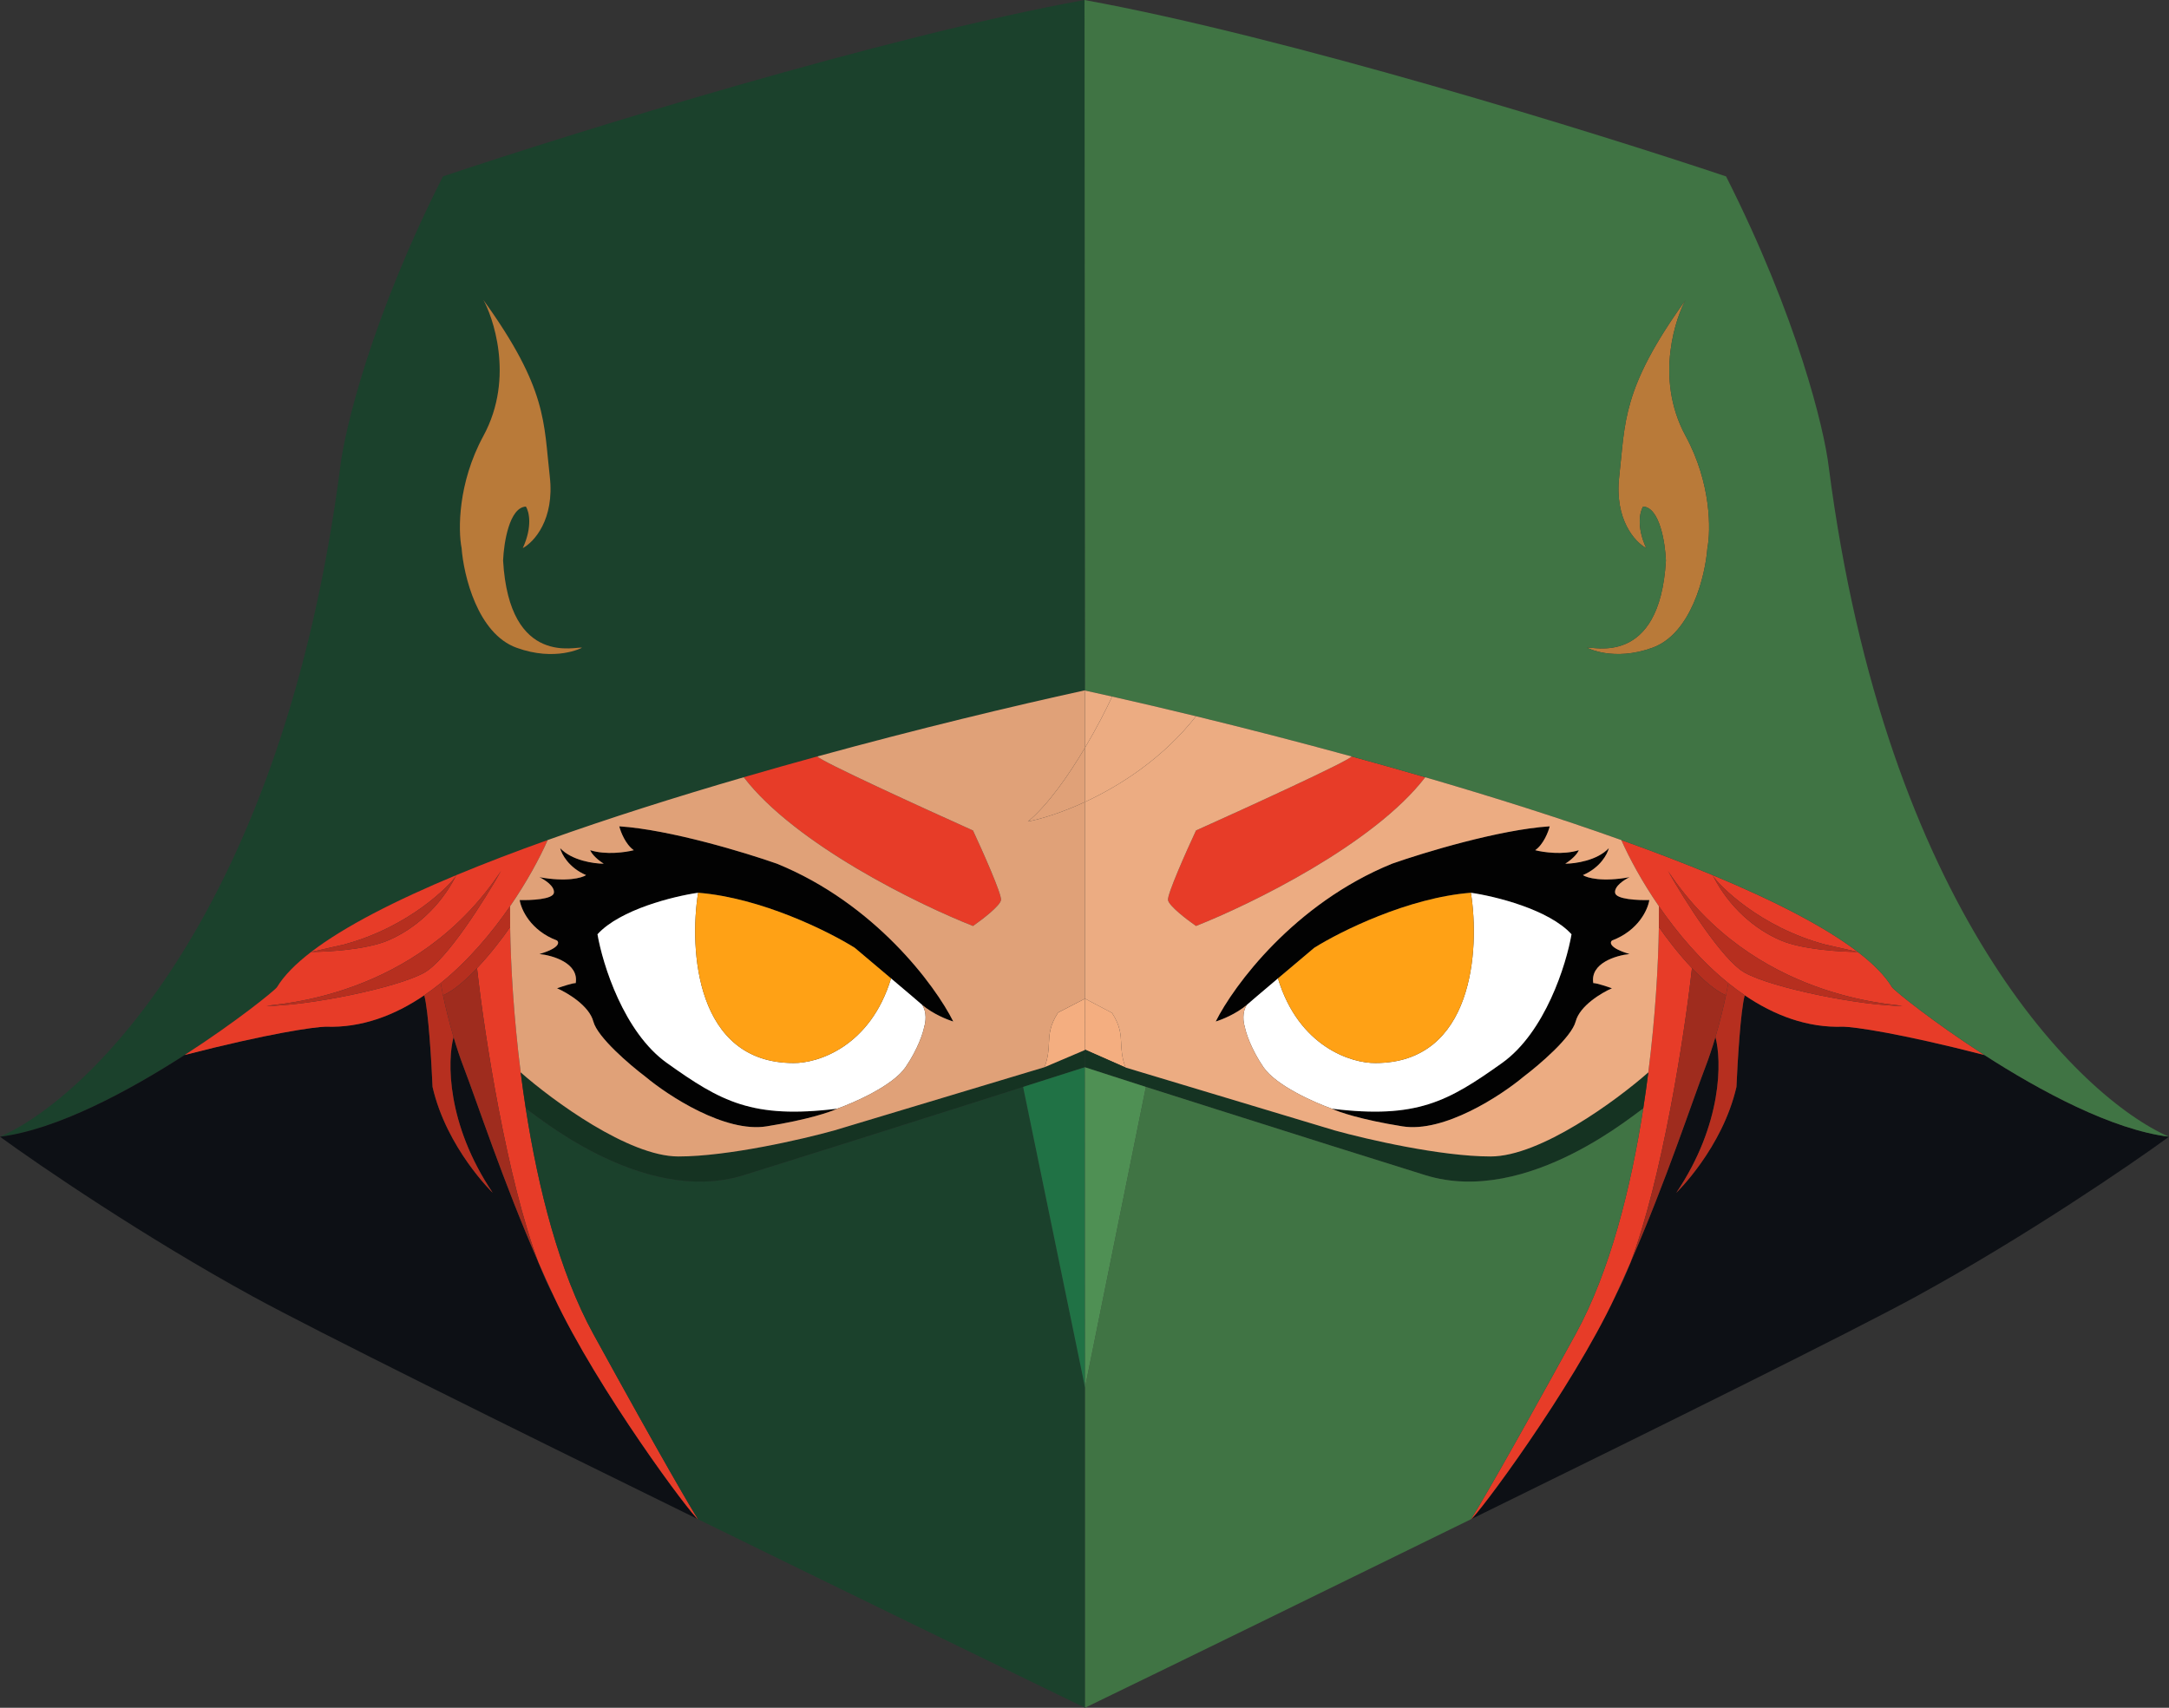 <svg width="400" height="315" viewBox="0 0 400 315" fill="none" xmlns="http://www.w3.org/2000/svg">
<rect x="0" y="0" width="400" height="315" fill="#333333" stroke="none"/>
<g clip-path="url(#clip0_659_276)">
<path fill-rule="evenodd" clip-rule="evenodd" d="M62.745 86.157C52.186 167.657 16.515 202.457 0 209.67C10.49 208.37 23.693 201.273 34.051 194.597C43.526 188.49 50.619 182.736 51.076 182.095C52.365 179.96 54.517 177.781 57.389 175.58C63.507 170.891 72.892 166.1 84.156 161.414C89.41 159.228 95.073 157.065 101.004 154.946C112.399 150.874 124.783 146.963 137.159 143.361C141.704 142.038 146.248 140.757 150.741 139.524C169.182 134.467 186.772 130.233 200.096 127.328L200.001 0.003C162.813 6.744 105.659 24.497 81.683 32.54C68.522 58.583 63.574 79.136 62.745 86.157ZM89.144 80.413C95.074 69.498 90.674 58.008 89.144 55.327C101.004 71.796 100.239 77.923 101.387 87.881C102.305 95.847 98.454 100.009 96.413 101.094C98.25 97.111 97.561 94.328 96.987 93.434C93.926 93.587 92.906 100.136 92.779 103.392C93.926 123.307 106.552 119.094 107.317 119.477C107.317 119.477 102.458 122.082 95.265 119.477C88.073 116.873 85.509 106.137 85.127 101.094C84.489 97.839 84.4 89.145 89.144 80.413Z" fill="#1B412C"/>
<path d="M89.144 55.327C90.674 58.008 95.074 69.498 89.144 80.413C84.4 89.145 84.489 97.839 85.127 101.094C85.509 106.137 88.073 116.873 95.265 119.477C102.458 122.082 107.317 119.477 107.317 119.477C106.552 119.094 93.926 123.307 92.779 103.392C92.906 100.136 93.926 93.587 96.987 93.434C97.561 94.328 98.25 97.111 96.413 101.094C98.454 100.009 102.305 95.847 101.387 87.881C100.239 77.923 101.004 71.796 89.144 55.327Z" fill="#B97A39"/>
<path d="M175.801 188.415C172.485 181.776 161.339 166.661 143.281 159.308C137.478 157.265 123.539 153.027 114.204 152.414C114.459 153.435 115.352 155.746 116.882 156.818C115.415 157.201 111.755 157.737 108.847 156.818C108.975 157.201 109.651 158.235 111.334 159.308C109.549 159.308 105.442 158.733 103.3 156.435C103.555 157.52 104.868 160.035 108.082 161.414C107.317 161.925 104.524 162.716 99.474 161.797C100.43 162.244 102.305 163.444 102.152 164.669C101.999 165.895 97.88 166.074 95.839 166.01C96.094 167.733 97.829 171.64 102.726 173.478C103.172 173.861 103.147 174.895 99.474 175.968C101.961 176.223 106.781 177.653 106.169 181.329C105.557 181.329 103.619 181.968 102.726 182.287C104.639 183.117 108.656 185.504 109.421 188.415C110.187 191.325 116.117 196.393 118.986 198.564C123.258 202.138 133.716 208.981 141.368 207.755C149.02 206.53 153.228 205.074 154.376 204.5C138.69 206.415 132.951 203.159 123.003 196.074C115.045 190.406 111.143 177.882 110.187 172.329C114.365 167.733 124.298 165.308 128.742 164.669C140.373 165.589 152.846 171.819 157.628 174.819C159.403 176.313 161.976 178.483 164.323 180.466C167.288 182.972 169.891 185.18 170.062 185.351C172.052 187.036 174.717 188.095 175.801 188.415Z" fill="#020202"/>
<path d="M154.376 204.5C157.628 203.351 164.706 200.21 167.001 196.84C169.297 193.47 170.253 190.457 170.445 189.372C170.7 188.606 170.98 186.729 170.062 185.351C169.891 185.18 167.288 182.972 164.323 180.466C160.497 193.104 150.741 196.137 146.341 196.074C128.283 196.074 127.084 175.138 128.742 164.669C124.298 165.308 114.365 167.733 110.187 172.329C111.143 177.882 115.045 190.406 123.003 196.074C132.951 203.159 138.69 206.415 154.376 204.5Z" fill="white"/>
<path d="M157.628 174.819C152.846 171.819 140.373 165.589 128.742 164.669C127.084 175.138 128.283 196.074 146.341 196.074C150.741 196.137 160.497 193.104 164.323 180.466C161.976 178.483 159.403 176.313 157.628 174.819Z" fill="#FFA115"/>
<path d="M0 209.67C7.269 214.968 26.781 228.283 46.676 239.16C58.125 245.419 93.016 262.718 128.742 280.231C127.62 279.681 110.235 256.394 102.152 239.16C101.159 237.375 100.209 235.245 99.303 232.859C92.724 217.781 88.029 203.398 85.509 196.84C84.811 195.023 84.188 193.125 83.646 191.287C82.481 195.564 82.296 207.296 90.866 220.011C90.866 220.011 82.372 211.815 79.77 200.479C79.579 195.982 79.005 186.307 78.24 183.584C72.819 187.273 66.696 189.623 60.067 189.372C57.963 189.423 49.813 190.538 34.051 194.597C23.693 201.273 10.49 208.37 0 209.67Z" fill="#0D1015"/>
<path d="M179.436 153.18C170.062 148.967 151.2 140.338 150.741 139.524C146.248 140.757 141.704 142.038 137.159 143.361C146.648 155.727 169.297 166.804 179.436 170.797C181.094 169.648 184.448 167.082 184.601 166.01C184.754 164.938 181.221 157.01 179.436 153.18Z" fill="#E73C28"/>
<path d="M63.319 174.244C75.555 171.002 83.052 163.185 84.046 161.631C84.083 161.559 84.119 161.487 84.156 161.414C72.892 166.1 63.507 170.891 57.389 175.58L63.319 174.244Z" fill="#E73C28"/>
<path fill-rule="evenodd" clip-rule="evenodd" d="M51.076 182.095C50.619 182.736 43.526 188.49 34.051 194.597C49.813 190.538 57.963 189.423 60.067 189.372C66.696 189.623 72.819 187.273 78.24 183.584C79.277 182.878 80.288 182.124 81.272 181.329C86.31 177.262 90.637 172.143 94.069 167.159C97.144 162.695 99.5 158.34 101.004 154.946C95.073 157.065 89.41 159.228 84.156 161.414C84.145 161.46 84.108 161.533 84.046 161.631C81.152 167.265 76.456 171.398 71.545 173.478C67.566 175.163 60.45 175.582 57.389 175.58C54.517 177.781 52.365 179.96 51.076 182.095ZM92.396 160.648C76.71 184.393 50.502 185.159 49.163 185.542C56.624 185.542 73.075 182.287 78.24 179.414C82.372 177.116 89.399 165.946 92.396 160.648Z" fill="#E73C28"/>
<path d="M84.046 161.631C83.052 163.185 75.555 171.002 63.319 174.244L57.389 175.58C60.45 175.582 67.566 175.163 71.545 173.478C76.456 171.398 81.152 167.265 84.046 161.631Z" fill="#B62F1F"/>
<path d="M49.163 185.542C50.502 185.159 76.71 184.393 92.396 160.648C89.399 165.946 82.372 177.116 78.24 179.414C73.075 182.287 56.624 185.542 49.163 185.542Z" fill="#B62F1F"/>
<path d="M90.866 220.011C82.296 207.296 82.481 195.564 83.646 191.287C82.788 188.38 82.133 185.624 81.706 183.584C81.515 182.673 81.37 181.905 81.272 181.329C80.288 182.124 79.277 182.878 78.24 183.584C79.005 186.307 79.579 195.982 79.77 200.479C82.372 211.815 90.866 220.011 90.866 220.011Z" fill="#B62F1F"/>
<path d="M128.742 280.231C127.594 278.477 122.123 269.186 109.421 246.054C103.116 234.571 99.245 219.154 96.966 204.5C96.615 202.242 96.302 200.002 96.023 197.798C94.723 187.511 94.179 177.992 94.079 170.989C92.802 172.862 90.501 175.902 87.973 178.576C89.352 191.041 93.511 217.594 99.303 232.859C100.217 234.952 101.167 237.059 102.152 239.16C110.235 256.394 127.62 279.681 128.742 280.231Z" fill="#E73C28"/>
<path d="M94.069 167.159C90.637 172.143 86.31 177.262 81.272 181.329C81.37 181.905 81.515 182.673 81.706 183.584C83.651 182.738 85.889 180.782 87.973 178.576C90.501 175.902 92.802 172.862 94.079 170.989C94.06 169.61 94.057 168.329 94.069 167.159Z" fill="#B62F1F"/>
<path d="M85.509 196.84C88.029 203.398 92.724 217.781 99.303 232.859C93.511 217.594 89.352 191.041 87.973 178.576C85.889 180.782 83.651 182.738 81.706 183.584C82.133 185.624 82.788 188.38 83.646 191.287C84.188 193.125 84.811 195.023 85.509 196.84Z" fill="#9F2C1E"/>
<path d="M128.742 280.231C155.096 293.149 181.905 306.185 200.096 314.991V255.916L188.678 200.479C184.763 201.725 180.465 203.091 176.028 204.5C161.895 208.987 146.339 213.907 137.159 216.755C118.03 222.692 97.561 204.5 96.966 204.5C99.245 219.154 103.116 234.571 109.421 246.054C122.123 269.186 127.594 278.477 128.742 280.231Z" fill="#1B412C"/>
<path d="M125.108 213.309C115.925 213.309 101.892 202.968 96.023 197.798C96.302 200.002 96.615 202.242 96.966 204.5C97.561 204.5 118.03 222.692 137.159 216.755C146.339 213.907 161.895 208.987 176.028 204.5C180.465 203.091 184.763 201.725 188.678 200.479C193.082 199.077 196.973 197.837 200.067 196.849V193.594V193.678L192.635 196.84L153.802 208.521C148.063 210.117 134.29 213.309 125.108 213.309Z" fill="#153322"/>
<path d="M200.067 196.849C196.973 197.837 193.082 199.077 188.678 200.479L200.096 255.916L200.067 196.849Z" fill="#207245"/>
<path d="M310.856 55.327C309.326 58.008 304.926 69.498 310.856 80.413C315.6 89.145 315.511 97.839 314.873 101.094C314.491 106.137 311.927 116.873 304.735 119.477C297.542 122.082 292.683 119.477 292.683 119.477C293.448 119.094 306.074 123.307 307.221 103.392C307.094 100.136 306.074 93.587 303.013 93.434C302.439 94.328 301.75 97.111 303.587 101.094C301.546 100.009 297.695 95.847 298.613 87.881C299.761 77.923 298.996 71.796 310.856 55.327Z" fill="#B97A39"/>
<path d="M224.199 188.415C227.515 181.776 238.661 166.661 256.719 159.308C262.522 157.265 276.461 153.027 285.796 152.414C285.541 153.435 284.648 155.746 283.118 156.818C284.585 157.201 288.245 157.737 291.153 156.818C291.025 157.201 290.349 158.235 288.666 159.308C290.451 159.308 294.558 158.733 296.7 156.435C296.445 157.52 295.132 160.035 291.918 161.414C292.683 161.925 295.476 162.716 300.526 161.797C299.57 162.244 297.695 163.444 297.848 164.669C298.001 165.895 302.12 166.074 304.161 166.01C303.906 167.733 302.171 171.64 297.274 173.478C296.828 173.861 296.853 174.895 300.526 175.968C298.039 176.223 293.219 177.653 293.831 181.329C294.443 181.329 296.381 181.968 297.274 182.287C295.361 183.117 291.344 185.504 290.579 188.415C289.813 191.325 283.883 196.393 281.014 198.564C276.742 202.138 266.284 208.981 258.632 207.755C250.98 206.53 246.772 205.074 245.624 204.5C261.31 206.415 267.049 203.159 276.997 196.074C284.955 190.406 288.857 177.882 289.813 172.329C285.635 167.733 275.702 165.308 271.258 164.669C259.627 165.589 247.154 171.819 242.372 174.819C240.597 176.313 238.024 178.483 235.677 180.466C232.711 182.972 230.109 185.18 229.938 185.351C227.948 187.036 225.283 188.095 224.199 188.415Z" fill="#020202"/>
<path d="M245.624 204.5C242.372 203.351 235.294 200.21 232.999 196.84C230.703 193.47 229.747 190.457 229.555 189.372C229.3 188.606 229.02 186.729 229.938 185.351C230.109 185.18 232.711 182.972 235.677 180.466C239.503 193.104 249.259 196.137 253.659 196.074C271.717 196.074 272.916 175.138 271.258 164.669C275.702 165.308 285.635 167.733 289.813 172.329C288.857 177.882 284.955 190.406 276.997 196.074C267.049 203.159 261.31 206.415 245.624 204.5Z" fill="white"/>
<path d="M242.372 174.819C247.154 171.819 259.627 165.589 271.258 164.669C272.916 175.138 271.717 196.074 253.659 196.074C249.259 196.137 239.503 193.104 235.677 180.466C238.024 178.483 240.597 176.313 242.372 174.819Z" fill="#FFA115"/>
<path d="M400 209.67C392.731 214.968 373.219 228.283 353.324 239.16C341.875 245.419 306.984 262.718 271.258 280.231C272.38 279.681 289.765 256.394 297.848 239.16C298.841 237.375 299.791 235.245 300.697 232.859C307.276 217.781 311.971 203.398 314.491 196.84C315.189 195.023 315.812 193.125 316.354 191.287C317.518 195.564 317.704 207.296 309.134 220.011C309.134 220.011 317.628 211.815 320.23 200.479C320.421 195.982 320.995 186.307 321.76 183.584C327.181 187.273 333.304 189.623 339.933 189.372C342.037 189.423 350.187 190.538 365.949 194.597C376.307 201.273 389.51 208.37 400 209.67Z" fill="#0D1015"/>
<path d="M220.564 153.18C229.938 148.967 248.8 140.338 249.259 139.524C253.752 140.757 258.296 142.038 262.841 143.361C253.352 155.727 230.703 166.804 220.564 170.797C218.906 169.648 215.552 167.082 215.399 166.01C215.246 164.938 218.779 157.01 220.564 153.18Z" fill="#E73C28"/>
<path d="M336.681 174.244C324.445 171.002 316.948 163.185 315.954 161.631C315.917 161.559 315.881 161.487 315.844 161.414C327.108 166.1 336.493 170.891 342.611 175.58L336.681 174.244Z" fill="#E73C28"/>
<path fill-rule="evenodd" clip-rule="evenodd" d="M348.924 182.095C349.381 182.736 356.474 188.49 365.949 194.597C350.187 190.538 342.037 189.423 339.933 189.372C333.304 189.623 327.181 187.273 321.76 183.584C320.723 182.878 319.712 182.124 318.728 181.329C313.69 177.262 309.363 172.143 305.931 167.159C302.856 162.695 300.5 158.34 298.996 154.946C304.927 157.065 310.59 159.228 315.844 161.414C315.855 161.46 315.892 161.533 315.954 161.631C318.848 167.265 323.544 171.398 328.455 173.478C332.434 175.163 339.55 175.582 342.611 175.58C345.482 177.781 347.635 179.96 348.924 182.095ZM307.604 160.648C323.29 184.393 349.498 185.159 350.837 185.542C343.376 185.542 326.925 182.287 321.76 179.414C317.628 177.116 310.601 165.946 307.604 160.648Z" fill="#E73C28"/>
<path d="M315.954 161.631C316.948 163.185 324.445 171.002 336.681 174.244L342.611 175.58C339.55 175.582 332.434 175.163 328.455 173.478C323.544 171.398 318.848 167.265 315.954 161.631Z" fill="#B62F1F"/>
<path d="M350.837 185.542C349.498 185.159 323.29 184.393 307.604 160.648C310.601 165.946 317.628 177.116 321.76 179.414C326.925 182.287 343.376 185.542 350.837 185.542Z" fill="#B62F1F"/>
<path d="M309.134 220.011C317.704 207.296 317.518 195.564 316.354 191.287C317.212 188.38 317.867 185.624 318.294 183.584C318.485 182.673 318.63 181.905 318.728 181.329C319.712 182.124 320.723 182.878 321.76 183.584C320.995 186.307 320.421 195.982 320.23 200.479C317.628 211.815 309.134 220.011 309.134 220.011Z" fill="#B62F1F"/>
<path d="M271.258 280.231C272.406 278.477 277.877 269.186 290.579 246.054C296.884 234.571 300.755 219.154 303.034 204.5C303.385 202.242 303.698 200.002 303.977 197.798C305.277 187.511 305.821 177.992 305.921 170.989C307.198 172.862 309.499 175.902 312.027 178.576C310.648 191.041 306.489 217.594 300.697 232.859C299.783 234.952 298.833 237.059 297.848 239.16C289.765 256.394 272.38 279.681 271.258 280.231Z" fill="#E73C28"/>
<path d="M305.931 167.159C309.363 172.143 313.69 177.262 318.728 181.329C318.63 181.905 318.485 182.673 318.294 183.584C316.349 182.738 314.111 180.782 312.027 178.576C309.499 175.902 307.198 172.862 305.921 170.989C305.94 169.61 305.943 168.329 305.931 167.159Z" fill="#B62F1F"/>
<path d="M314.491 196.84C311.971 203.398 307.276 217.781 300.697 232.859C306.489 217.594 310.648 191.041 312.027 178.576C314.111 180.782 316.349 182.738 318.294 183.584C317.867 185.624 317.212 188.38 316.354 191.287C315.812 193.125 315.189 195.023 314.491 196.84Z" fill="#9F2C1E"/>
<path d="M200.067 193.594L200.096 184.202L205.081 186.831C206.612 189.239 206.684 190.787 206.763 192.47C206.822 193.732 206.885 195.069 207.568 196.901L200.067 193.594Z" fill="#F4AE80"/>
<path d="M274.892 213.309C284.075 213.309 298.108 202.968 303.977 197.798C303.698 200.002 303.385 202.242 303.034 204.5C302.439 204.5 281.97 222.692 262.841 216.755C253.661 213.907 238.105 208.987 223.972 204.5C219.535 203.091 215.237 201.725 211.322 200.479C207.009 199.106 203.13 197.827 200.067 196.849C200.13 196.87 200.002 196.829 200.067 196.849V193.678V193.594L207.568 196.901L207.365 196.84L246.198 208.521C251.937 210.117 265.71 213.309 274.892 213.309Z" fill="#153322"/>
<path fill-rule="evenodd" clip-rule="evenodd" d="M400 209.67C383.485 202.457 347.814 167.657 337.255 86.157C336.426 79.136 331.478 58.583 318.317 32.54C294.382 24.511 237.193 6.77 200.001 0.003L200.096 127.328V127.37C201.702 127.721 203.37 128.091 205.094 128.479C209.867 129.554 215.066 130.769 220.564 132.106C229.516 134.283 239.263 136.783 249.259 139.524C253.752 140.757 258.296 142.038 262.841 143.361C275.217 146.963 287.601 150.874 298.996 154.946C304.927 157.065 310.59 159.228 315.844 161.414C327.108 166.1 336.493 170.891 342.611 175.58C345.482 177.781 347.635 179.96 348.924 182.095C349.381 182.736 356.474 188.49 365.949 194.597C376.307 201.273 389.51 208.37 400 209.67ZM310.856 80.413C304.926 69.498 309.326 58.008 310.856 55.327C298.996 71.796 299.761 77.923 298.613 87.881C297.695 95.847 301.546 100.009 303.587 101.094C301.75 97.111 302.439 94.328 303.013 93.434C306.074 93.587 307.094 100.136 307.221 103.392C306.074 123.307 293.448 119.094 292.683 119.477C292.683 119.477 297.542 122.082 304.735 119.477C311.927 116.873 314.491 106.137 314.873 101.094C315.511 97.839 315.6 89.145 310.856 80.413Z" fill="#407444"/>
<path d="M271.258 280.231C272.406 278.477 277.877 269.186 290.579 246.054C296.884 234.571 300.755 219.154 303.034 204.5C302.439 204.5 281.97 222.692 262.841 216.755C253.661 213.907 238.105 208.987 223.972 204.5C219.535 203.091 215.237 201.725 211.322 200.479L200.096 255.916V314.991C218.282 306.186 244.996 293.104 271.258 280.231Z" fill="#407444"/>
<path d="M200.096 255.916L211.322 200.479C207.009 199.106 203.13 197.827 200.067 196.849L200.096 255.916Z" fill="#4F9054"/>
<path d="M195.122 186.77C193.591 189.178 193.519 190.726 193.44 192.409C193.381 193.67 193.318 195.008 192.635 196.84L200.067 193.678V193.594L200.096 184.202L195.122 186.77Z" fill="#F4AE80"/>
<path fill-rule="evenodd" clip-rule="evenodd" d="M150.741 139.524C169.182 134.467 186.772 130.233 200.096 127.328V127.37V137.907C197.07 143.009 193.275 148.459 189.582 151.523C192.017 151.055 195.796 149.91 200.09 147.921L200.096 147.918V184.202L195.122 186.77C193.591 189.178 193.519 190.726 193.44 192.409C193.381 193.67 193.318 195.008 192.635 196.84L153.802 208.521C148.063 210.117 134.29 213.309 125.108 213.309C115.925 213.309 101.892 202.968 96.023 197.798C94.723 187.511 94.179 177.992 94.079 170.989C94.06 169.61 94.057 168.329 94.069 167.159C97.144 162.695 99.5 158.34 101.004 154.946C112.399 150.874 124.783 146.963 137.159 143.361C146.648 155.727 169.297 166.804 179.436 170.797C181.094 169.648 184.448 167.082 184.601 166.01C184.754 164.938 181.221 157.01 179.436 153.18C170.062 148.967 151.2 140.338 150.741 139.524ZM175.801 188.415C172.485 181.776 161.339 166.661 143.281 159.308C137.478 157.265 123.539 153.027 114.204 152.414C114.459 153.435 115.352 155.746 116.882 156.818C115.415 157.201 111.755 157.737 108.847 156.818C108.975 157.201 109.651 158.235 111.334 159.308C109.549 159.308 105.442 158.733 103.3 156.435C103.555 157.52 104.868 160.035 108.082 161.414C107.317 161.925 104.524 162.716 99.474 161.797C100.43 162.244 102.305 163.444 102.152 164.669C101.999 165.895 97.88 166.074 95.839 166.01C96.094 167.733 97.829 171.64 102.726 173.478C103.172 173.861 103.147 174.895 99.474 175.968C101.961 176.223 106.781 177.653 106.169 181.329C105.557 181.329 103.619 181.968 102.726 182.287C104.639 183.117 108.656 185.504 109.421 188.415C110.187 191.325 116.117 196.393 118.986 198.564C123.258 202.138 133.716 208.981 141.368 207.755C149.02 206.53 153.228 205.074 154.376 204.5C157.628 203.351 164.706 200.21 167.001 196.84C169.297 193.47 170.253 190.457 170.445 189.372C170.7 188.606 170.98 186.729 170.062 185.351C172.052 187.036 174.717 188.095 175.801 188.415Z" fill="#E0A178"/>
<path fill-rule="evenodd" clip-rule="evenodd" d="M249.259 139.524C248.8 140.338 229.938 148.967 220.564 153.18C218.779 157.01 215.246 164.938 215.399 166.01C215.552 167.082 218.906 169.648 220.564 170.797C230.703 166.804 253.352 155.727 262.841 143.361C275.217 146.963 287.601 150.874 298.996 154.946C300.5 158.34 302.856 162.695 305.931 167.159C305.943 168.329 305.94 169.61 305.921 170.989C305.821 177.992 305.277 187.511 303.977 197.798C298.108 202.968 284.075 213.309 274.892 213.309C265.71 213.309 251.937 210.117 246.198 208.521L207.568 196.901C206.885 195.069 206.822 193.732 206.763 192.47C206.684 190.787 206.612 189.239 205.081 186.831L200.096 184.202V147.918C206.706 144.856 214.536 139.791 220.564 132.106C229.516 134.283 239.263 136.783 249.259 139.524ZM205.094 128.479C203.37 128.091 201.702 127.721 200.096 127.37V137.907C202.265 134.25 204.038 130.771 205.094 128.479ZM256.719 159.308C238.661 166.661 227.515 181.776 224.199 188.415C225.283 188.095 227.948 187.036 229.938 185.351C229.02 186.729 229.3 188.606 229.555 189.372C229.747 190.457 230.703 193.47 232.999 196.84C235.294 200.21 242.372 203.351 245.624 204.5C246.772 205.074 250.98 206.53 258.632 207.755C266.284 208.981 276.742 202.138 281.014 198.564C283.883 196.393 289.813 191.325 290.579 188.415C291.344 185.504 295.361 183.117 297.274 182.287C296.381 181.968 294.443 181.329 293.831 181.329C293.219 177.653 298.039 176.223 300.526 175.968C296.853 174.895 296.828 173.861 297.274 173.478C302.171 171.64 303.906 167.733 304.161 166.01C302.12 166.074 298.001 165.895 297.848 164.669C297.695 163.444 299.57 162.244 300.526 161.797C295.476 162.716 292.683 161.925 291.918 161.414C295.132 160.035 296.445 157.52 296.7 156.435C294.558 158.733 290.451 159.308 288.666 159.308C290.349 158.235 291.025 157.201 291.153 156.818C288.245 157.737 284.585 157.201 283.118 156.818C284.648 155.746 285.541 153.435 285.796 152.414C276.461 153.027 262.522 157.265 256.719 159.308Z" fill="#ECAC82"/>
<path d="M200.096 137.907C197.07 143.009 193.275 148.459 189.582 151.523C192.017 151.055 195.796 149.91 200.09 147.921L200.096 147.918V137.907Z" fill="#E0A178"/>
<path d="M220.564 132.106C215.066 130.769 209.867 129.554 205.094 128.479C204.038 130.771 202.265 134.25 200.096 137.907V147.918C206.706 144.856 214.536 139.791 220.564 132.106Z" fill="#ECAC82"/>
</g>
<defs>
<clipPath id="clip0_659_276">
<rect width="400" height="315" fill="white"/>
</clipPath>
</defs>
</svg>
